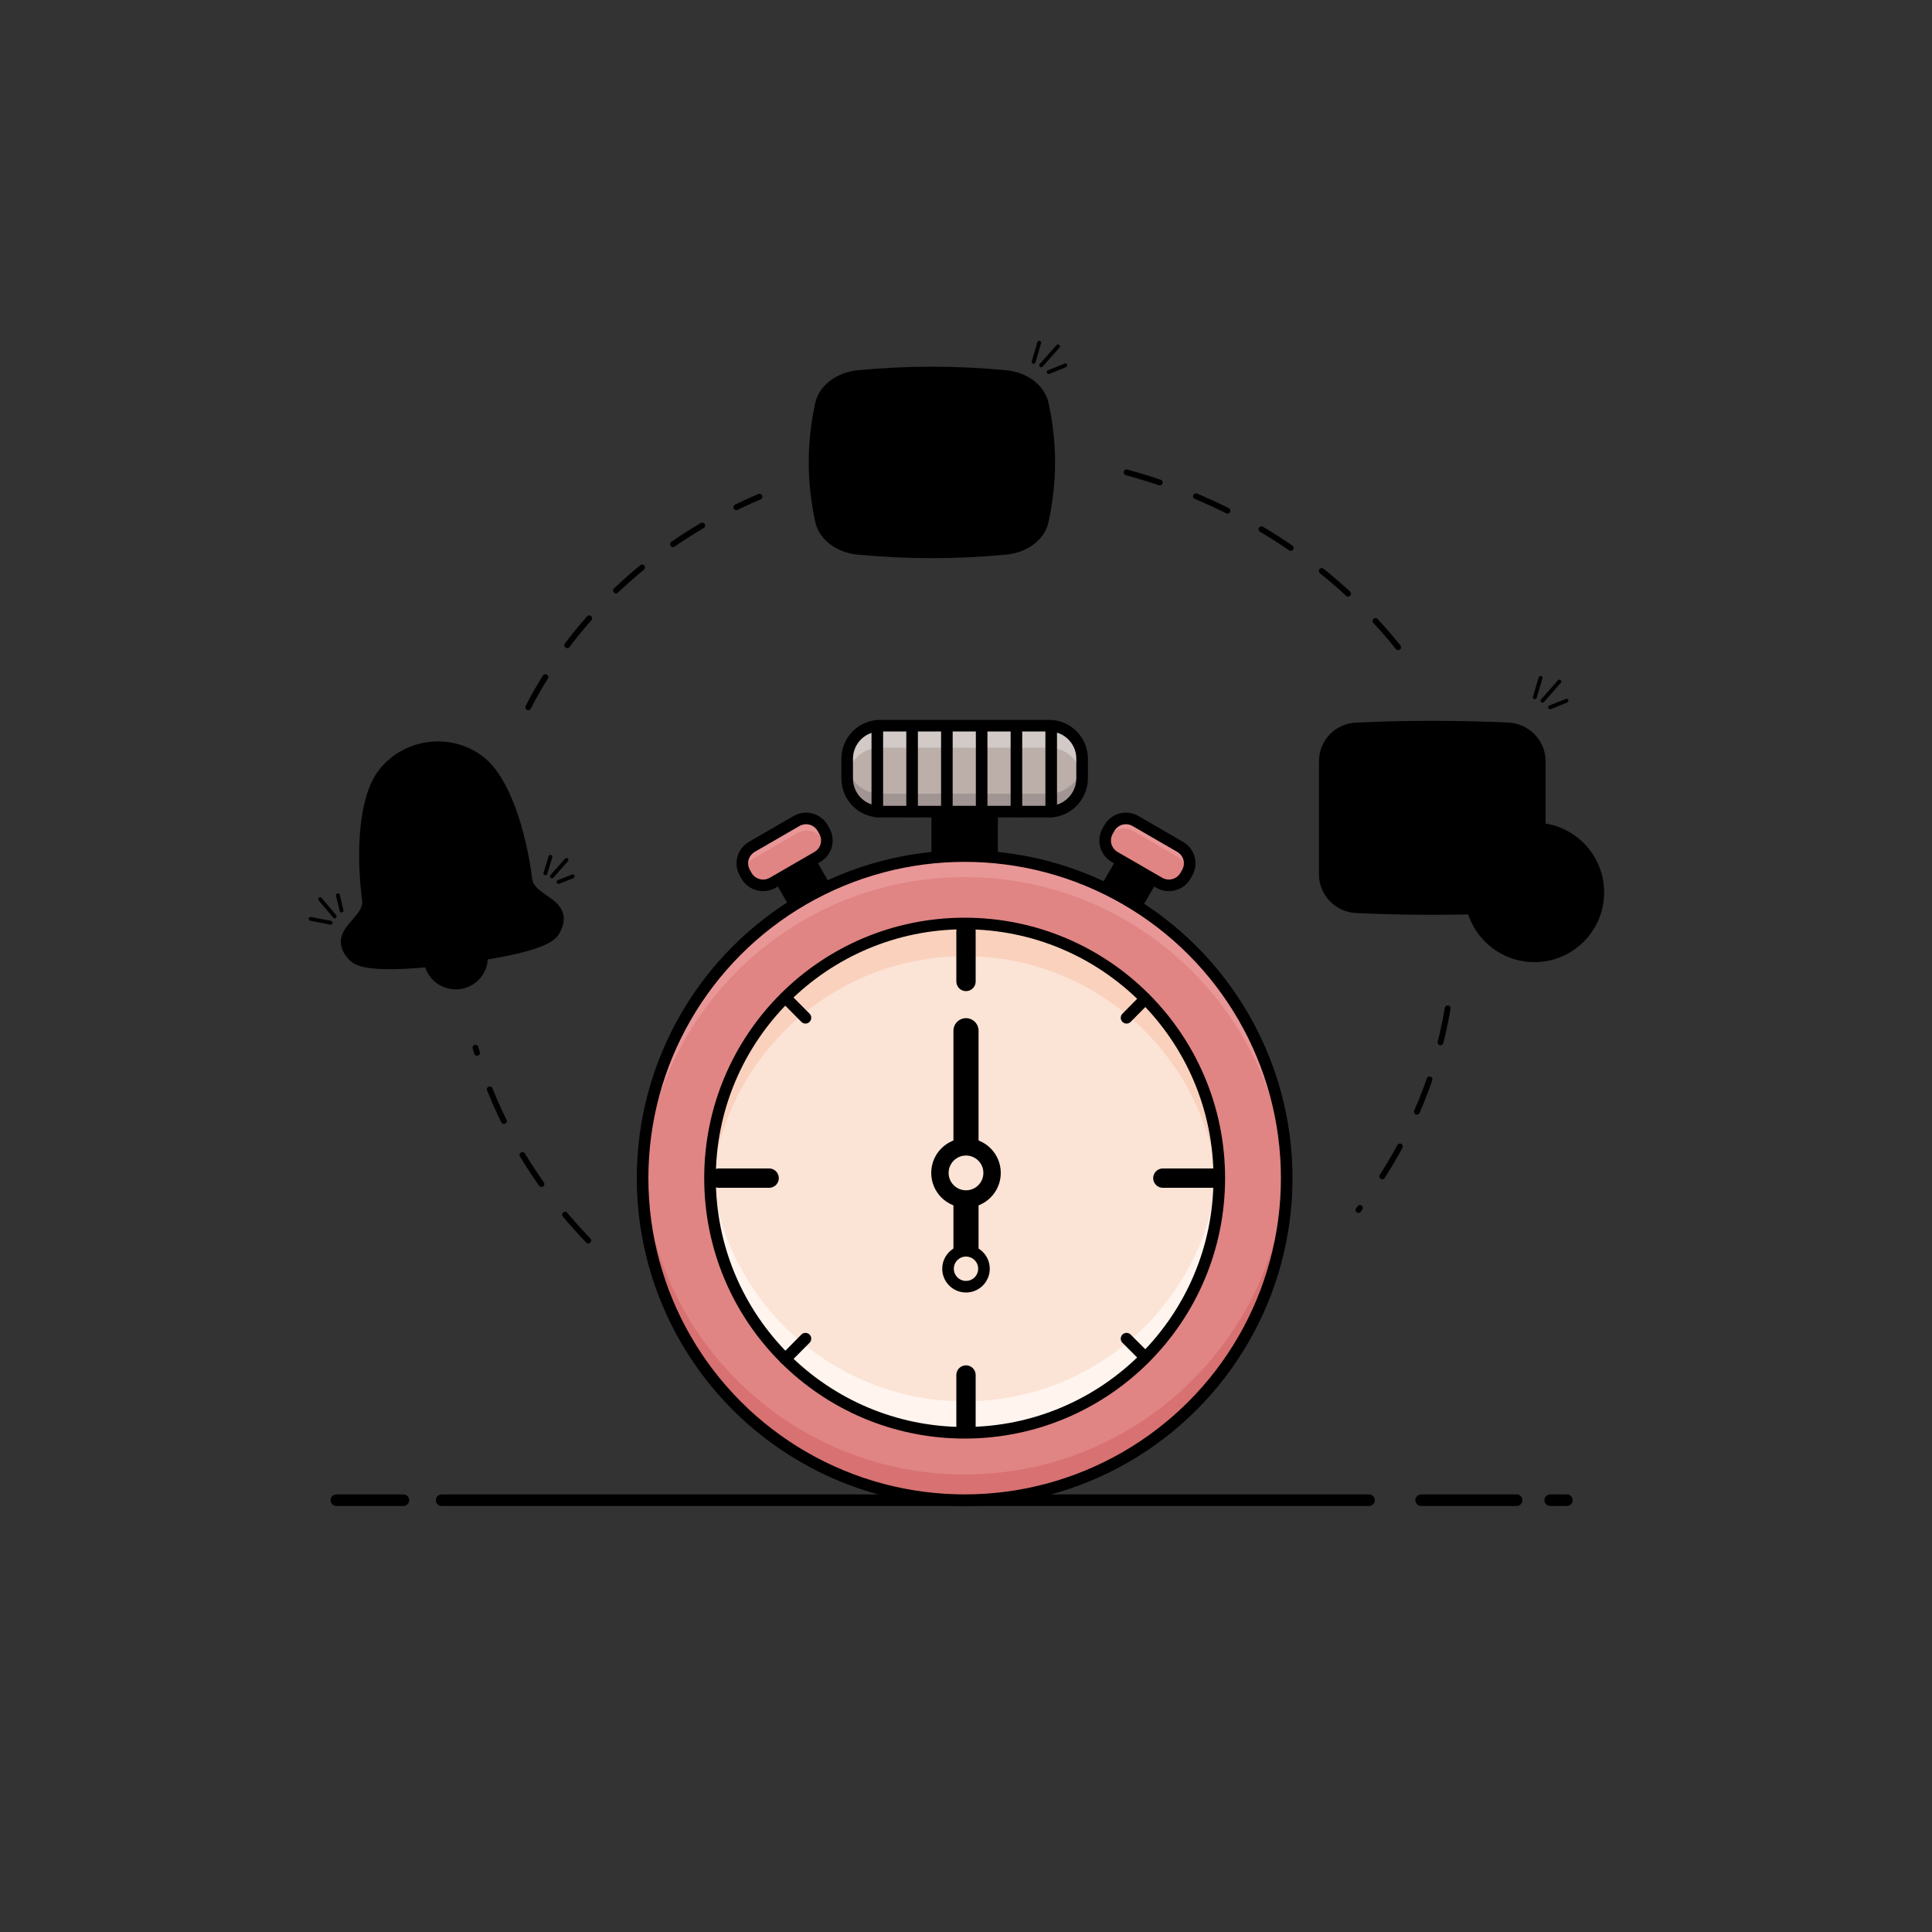 <?xml version="1.0" encoding="utf-8"?>
<!-- Generator: Adobe Illustrator 23.1.1, SVG Export Plug-In . SVG Version: 6.00 Build 0)  -->
<svg version="1.1" id="Layer_1" xmlns="http://www.w3.org/2000/svg" xmlns:xlink="http://www.w3.org/1999/xlink" x="0px" y="0px" viewBox="0 0 1000 1000" style="enable-background:new 0 0 1000 1000;" xml:space="preserve">
	<rect x="0" y="0" width="1000" height="1000" fill="#333333" stroke="none"/>
	<style type="text/css">
	.st0{fill:transparent;}
	.st1{fill:none;stroke:hsl(353deg 20% 40%);stroke-width:6;stroke-linecap:round;stroke-linejoin:round;stroke-miterlimit:10;}
	.st2{fill:hsl(353deg 20% 40%);}
	.st3{fill:#BCAFAA;}
	.st4{fill:#A09592;}
	.st5{fill:#D1CAC7;}
	.st6{fill:#E08484;}
	.st7{fill:#E99697;}
	.st8{fill:#D87171;}
	.st9{fill:#FBE3D5;}
	.st10{fill:#FFF4EE;}
	.st11{fill:#F9D1BD;}
	.st12{fill:none;stroke:hsl(353deg 20% 40%);stroke-width:13;stroke-linecap:round;stroke-linejoin:round;stroke-miterlimit:10;}
	.st13{fill:none;stroke:hsl(353deg 20% 40%);stroke-width:10;stroke-linecap:round;stroke-linejoin:round;stroke-miterlimit:10;}
	.st14{fill:none;stroke:hsl(353deg 20% 40%);stroke-width:9;stroke-linecap:round;stroke-linejoin:round;stroke-miterlimit:10;}
	.st15{fill:hsla(0, 50%, 96%, 1);}
	.st16{fill:none;stroke:hsl(353deg 20% 40%);stroke-width:4;stroke-linecap:round;stroke-linejoin:round;stroke-miterlimit:10;}
	.st17{fill:none;stroke:hsl(353deg 20% 40%);stroke-width:2;stroke-linecap:round;stroke-linejoin:round;stroke-miterlimit:10;}
	.st18{fill:none;stroke:hsl(353deg 20% 40%);stroke-width:5;stroke-linecap:round;stroke-linejoin:round;stroke-miterlimit:10;}
	
		.st19{fill:none;stroke:hsl(353deg 20% 40%);stroke-width:3;stroke-linecap:round;stroke-linejoin:round;stroke-miterlimit:10;stroke-dasharray:18,20;}
</style>
	<rect id="XMLID_133_" class="st0" width="1000" height="1000" />
	<line id="XMLID_382_" class="st1" x1="228.6" y1="776.5" x2="708.6" y2="776.5" />
	<line id="XMLID_381_" class="st1" x1="735.6" y1="776.5" x2="785" y2="776.5" />
	<line id="XMLID_380_" class="st1" x1="174.1" y1="776.5" x2="208.8" y2="776.5" />
	<line id="XMLID_379_" class="st1" x1="802.4" y1="776.5" x2="811" y2="776.5" />
	<path id="XMLID_390_" class="st2" d="M511.4,453.1h-24.2c-1.2,0-2.1-1-2.1-2.1v-51c0-1.2,1-2.1,2.1-2.1h24.2c1.2,0,2.1,1,2.1,2.1v51
	C513.5,452.1,512.6,453.1,511.4,453.1z" />
	<path id="XMLID_335_" class="st1" d="M511.4,453.1h-24.2c-1.2,0-2.1-1-2.1-2.1v-51c0-1.2,1-2.1,2.1-2.1h24.2c1.2,0,2.1,1,2.1,2.1v51
	C513.5,452.1,512.6,453.1,511.4,453.1z" />
	<path id="XMLID_394_" class="st3" d="M543,420.1h-87.4c-9.4,0-17.1-7.6-17.1-17.1v-10.3c0-9.4,7.6-17.1,17.1-17.1H543
	c9.4,0,17.1,7.6,17.1,17.1V403C560,412.4,552.4,420.1,543,420.1z" />
	<path id="XMLID_330_" class="st4" d="M543,410.8h-87.4c-9.4,0-17.1-7.6-17.1-17.1v9.3c0,9.4,7.6,17.1,17.1,17.1H543
	c9.4,0,17.1-7.6,17.1-17.1v-9.3C560,403.2,552.4,410.8,543,410.8z" />
	<path id="XMLID_329_" class="st5" d="M543,375.7h-87.4c-9.4,0-17.1,7.6-17.1,17.1V403c0,0.2,0,0.3,0,0.5c0.3-9.2,7.8-16.5,17-16.5
	H543c9.2,0,16.7,7.4,17,16.5c0-0.2,0-0.3,0-0.5v-10.3C560,383.3,552.4,375.7,543,375.7z" />
	<path id="XMLID_336_" class="st1" d="M543,420.1h-87.4c-9.4,0-17.1-7.6-17.1-17.1v-10.3c0-9.4,7.6-17.1,17.1-17.1H543
	c9.4,0,17.1,7.6,17.1,17.1V403C560,412.4,552.4,420.1,543,420.1z" />
	<g id="XMLID_257_">

		<rect id="XMLID_255_" x="571.5" y="448.1" transform="matrix(0.866 0.5 -0.5 0.866 309.841 -228.067)" class="st2" width="18" height="32" />

		<rect id="XMLID_31_" x="571.5" y="448.1" transform="matrix(0.866 0.5 -0.5 0.866 309.841 -228.067)" class="st1" width="18" height="32" />
		<path id="XMLID_256_" class="st6" d="M600,456.9l-23-13.3c-4.8-2.8-6.4-8.8-3.6-13.6l0.8-1.4c2.8-4.8,8.8-6.4,13.6-3.6l23,13.3
		c4.8,2.8,6.4,8.8,3.6,13.6l-0.8,1.4C610.9,458,604.8,459.7,600,456.9z" />
		<path id="XMLID_365_" class="st6" d="M600,456.9l-23-13.3c-4.8-2.8-6.4-8.8-3.6-13.6l0.8-1.4c2.8-4.8,8.8-6.4,13.6-3.6l23,13.3
		c4.8,2.8,6.4,8.8,3.6,13.6l-0.8,1.4C610.9,458,604.8,459.7,600,456.9z" />
		<path id="XMLID_375_" class="st7" d="M572.3,435.3l0.8-1.4c2.8-4.8,8.8-6.4,13.6-3.6l23,13.3c2.7,1.6,4.4,4.2,4.9,7
		c2.5-4.7,0.9-10.7-3.8-13.4l-23-13.3c-4.8-2.8-10.9-1.1-13.6,3.6l-0.8,1.4c-1.2,2.1-1.6,4.4-1.2,6.6
		C572.2,435.5,572.2,435.4,572.3,435.3z" />
		<path id="XMLID_254_" class="st1" d="M600,456.9l-23-13.3c-4.8-2.8-6.4-8.8-3.6-13.6l0.8-1.4c2.8-4.8,8.8-6.4,13.6-3.6l23,13.3
		c4.8,2.8,6.4,8.8,3.6,13.6l-0.8,1.4C610.9,458,604.8,459.7,600,456.9z" />
	</g>
	<g id="XMLID_17_">

		<rect id="XMLID_20_" x="410.5" y="448.1" transform="matrix(-0.866 0.5 -0.5 -0.866 1014.868 656.343)" class="st2" width="18" height="32" />

		<rect id="XMLID_109_" x="410.5" y="448.1" transform="matrix(-0.866 0.5 -0.5 -0.866 1014.868 656.343)" class="st1" width="18" height="32" />
		<path id="XMLID_19_" class="st6" d="M400,456.9l23-13.3c4.8-2.8,6.4-8.8,3.6-13.6l-0.8-1.4c-2.8-4.8-8.8-6.4-13.6-3.6l-23,13.3
		c-4.8,2.8-6.4,8.8-3.6,13.6l0.8,1.4C389.1,458,395.2,459.7,400,456.9z" />
		<path id="XMLID_364_" class="st6" d="M400,456.9l23-13.3c4.8-2.8,6.4-8.8,3.6-13.6l-0.8-1.4c-2.8-4.8-8.8-6.4-13.6-3.6l-23,13.3
		c-4.8,2.8-6.4,8.8-3.6,13.6l0.8,1.4C389.1,458,395.2,459.7,400,456.9z" />
		<path id="XMLID_372_" class="st7" d="M389.6,444.6l23-13.3c4.8-2.8,10.9-1.1,13.6,3.6l0.8,1.4c0.2,0.4,0.4,0.9,0.6,1.3
		c0.7-2.5,0.4-5.2-1-7.6l-0.8-1.4c-2.8-4.8-8.8-6.4-13.6-3.6l-23,13.3c-4.3,2.5-6.1,7.8-4.3,12.3C385.6,448.2,387.2,446,389.6,444.6
		z" />
		<path id="XMLID_18_" class="st1" d="M400,456.9l23-13.3c4.8-2.8,6.4-8.8,3.6-13.6l-0.8-1.4c-2.8-4.8-8.8-6.4-13.6-3.6l-23,13.3
		c-4.8,2.8-6.4,8.8-3.6,13.6l0.8,1.4C389.1,458,395.2,459.7,400,456.9z" />
	</g>
	<g id="XMLID_464_">
		<g id="XMLID_476_">
			<line id="XMLID_477_" class="st1" x1="544.1" y1="376" x2="544.1" y2="420.1" />
		</g>
		<g id="XMLID_474_">
			<line id="XMLID_475_" class="st1" x1="526.1" y1="376" x2="526.1" y2="420.1" />
		</g>
		<g id="XMLID_471_">
			<line id="XMLID_472_" class="st1" x1="508.1" y1="376" x2="508.1" y2="420.1" />
		</g>
		<g id="XMLID_469_">
			<line id="XMLID_470_" class="st1" x1="490.1" y1="376" x2="490.1" y2="420.1" />
		</g>
		<g id="XMLID_467_">
			<line id="XMLID_468_" class="st1" x1="472.1" y1="376" x2="472.1" y2="420.1" />
		</g>
		<g id="XMLID_465_">
			<line id="XMLID_466_" class="st1" x1="454.1" y1="376" x2="454.1" y2="420.1" />
		</g>
	</g>
	<circle id="XMLID_16_" class="st6" cx="499.3" cy="609.8" r="166.7" />
	<path id="XMLID_368_" class="st8" d="M499.3,763.2c-89.8,0-163-71-166.5-160c-0.1,2.2-0.1,4.4-0.1,6.7
	c0,92.1,74.6,166.7,166.7,166.7c92.1,0,166.7-74.6,166.7-166.7c0-2.2-0.1-4.5-0.1-6.7C662.3,692.1,589.1,763.2,499.3,763.2z" />
	<path id="XMLID_367_" class="st7" d="M499.3,454c90.2,0,163.7,71.7,166.6,161.3c0.1-1.8,0.1-3.6,0.1-5.4
	c0-92.1-74.6-166.7-166.7-166.7c-92.1,0-166.7,74.6-166.7,166.7c0,1.8,0,3.6,0.1,5.4C335.6,525.7,409,454,499.3,454z" />
	<circle id="XMLID_350_" class="st9" cx="499.3" cy="609.8" r="131.8" />
	<path id="XMLID_370_" class="st10" d="M499.3,725.3c-70,0-127.3-54.6-131.5-123.6c-0.2,2.7-0.3,5.4-0.3,8.1
	c0,72.8,59,131.8,131.8,131.8c72.8,0,131.8-59,131.8-131.8c0-2.7-0.1-5.4-0.3-8.1C626.6,670.7,569.3,725.3,499.3,725.3z" />
	<path id="XMLID_369_" class="st11" d="M499.3,494.9c69.9,0,127.1,54.5,131.5,123.3c0.2-2.8,0.3-5.6,0.3-8.4
	c0-72.8-59-131.8-131.8-131.8c-72.8,0-131.8,59-131.8,131.8c0,2.8,0.1,5.6,0.3,8.4C372.2,549.4,429.4,494.9,499.3,494.9z" />
	<line id="XMLID_383_" class="st12" x1="500" y1="607.1" x2="500" y2="656.7" />
	<line id="XMLID_378_" class="st12" x1="500" y1="607.1" x2="500" y2="533.5" />
	<circle id="XMLID_334_" class="st1" cx="499.3" cy="609.8" r="131.8" />
	<g id="XMLID_14_">
		<line id="XMLID_340_" class="st13" x1="500" y1="481.9" x2="500" y2="508" />
		<line id="XMLID_15_" class="st13" x1="500" y1="711.7" x2="500" y2="737.8" />
	</g>
	<g id="XMLID_13_">
		<line id="XMLID_78_" class="st13" x1="627.9" y1="609.8" x2="601.9" y2="609.8" />
		<line id="XMLID_77_" class="st13" x1="398.1" y1="609.8" x2="372.1" y2="609.8" />
	</g>
	<g id="XMLID_388_">
		<line id="XMLID_391_" class="st1" x1="592.8" y1="517" x2="583.1" y2="526.8" />
		<path id="XMLID_393_" class="st1" d="M592.8,517" />
		<path id="XMLID_387_" class="st1" d="M604.3,505.5" />
		<line id="XMLID_389_" class="st1" x1="416.9" y1="692.9" x2="406.5" y2="703.4" />
	</g>
	<g id="XMLID_385_">
		<line id="XMLID_392_" class="st1" x1="592.8" y1="702.6" x2="583.1" y2="692.9" />
		<line id="XMLID_386_" class="st1" x1="416.9" y1="526.8" x2="406.5" y2="516.3" />
	</g>
	<circle id="XMLID_12_" class="st9" cx="500" cy="607.1" r="13.5" />
	<circle id="XMLID_11_" class="st14" cx="500" cy="607.1" r="13.5" />
	<circle id="XMLID_384_" class="st9" cx="500" cy="656.7" r="9.3" />
	<circle id="XMLID_10_" class="st1" cx="500" cy="656.7" r="9.3" />
	<circle id="XMLID_306_" class="st1" cx="499.3" cy="609.8" r="166.7" />
	<g id="XMLID_397_">
		<path id="XMLID_374_" class="st15" d="M520.4,284.1c-25.3,2.4-50.8,2.4-76.1,0c-9.8-0.9-17.7-6.8-19.4-14.6
		c-4.4-20.4-4.4-39.9,0-60.3c1.7-7.7,9.6-13.6,19.4-14.6c25.3-2.4,50.8-2.4,76.1,0c9.8,0.9,17.7,6.8,19.4,14.6
		c4.4,20.4,4.4,39.9,0,60.3C538.2,277.3,530.2,283.2,520.4,284.1z" />
		<path id="XMLID_371_" class="st1" d="M520.4,284.1c-25.3,2.4-50.8,2.4-76.1,0c-9.8-0.9-17.7-6.8-19.4-14.6
		c-4.4-20.4-4.4-39.9,0-60.3c1.7-7.7,9.6-13.6,19.4-14.6c25.3-2.4,50.8-2.4,76.1,0c9.8,0.9,17.7,6.8,19.4,14.6
		c4.4,20.4,4.4,39.9,0,60.3C538.2,277.3,530.2,283.2,520.4,284.1z" />
		<path id="XMLID_366_" class="st1" d="M477.6,220.1l25.2,13.6c4.7,2.6,4.7,8.9,0,11.5l-25.2,13.6c-4.7,2.6-10.6-0.6-10.6-5.7v-27.2
		C466.9,220.7,472.9,217.5,477.6,220.1z" />
	</g>
	<g id="XMLID_398_">
		<path id="XMLID_376_" class="st15" d="M235.9,495.8c0,0-45.1,6.9-52.6-0.7c-12.3-12.4,8.6-17.5,7.1-29.4
		c-3.2-24.9-1.7-52.9,8.2-65.4c0.1-0.1,0.2-0.2,0.3-0.4c11.9-14.7,33.7-17.5,48.9-6.2c0.1,0.1,0.3,0.2,0.4,0.3
		c12.7,9.7,21.1,36.4,24.3,61.3c1.5,11.9,23,11.7,14.2,26.7C281.3,491.2,235.9,495.8,235.9,495.8z" />
		<path id="XMLID_377_" class="st1" d="M235.9,495.8c0,0-45.1,6.9-52.6-0.7c-12.3-12.4,8.6-17.5,7.1-29.4
		c-3.2-24.9-1.7-52.9,8.2-65.4c0.1-0.1,0.2-0.2,0.3-0.4c11.9-14.7,33.7-17.5,48.9-6.2c0.1,0.1,0.3,0.2,0.4,0.3
		c12.7,9.7,21.1,36.4,24.3,61.3c1.5,11.9,23,11.7,14.2,26.7C281.3,491.2,235.9,495.8,235.9,495.8z" />
		<path id="XMLID_399_" class="st16" d="M257.7,457.7c0.9,6.9,4,12,7.5,15.8" />
		<path id="XMLID_363_" class="st16" d="M240.2,408.4l0.2,0.2c5,3.8,11.5,17.7,15.4,37.4" />
		<path id="XMLID_395_" class="st15" d="M249.4,494.1c0.9,7.3-4.4,14-11.8,14.9c-7.4,0.9-14.2-4.2-15.2-11.5L249.4,494.1z" />
		<path id="XMLID_396_" class="st1" d="M249.4,494.1c0.9,7.3-4.4,14-11.8,14.9c-7.4,0.9-14.2-4.2-15.2-11.5L249.4,494.1z" />
	</g>
	<g id="XMLID_451_">
		<line id="XMLID_454_" class="st17" x1="289.1" y1="456.5" x2="296.4" y2="453.6" />
		<line id="XMLID_453_" class="st17" x1="282.3" y1="452" x2="284.9" y2="443.5" />
		<line id="XMLID_452_" class="st17" x1="285.7" y1="453.6" x2="293.2" y2="445.1" />
	</g>
	<g id="XMLID_488_">
		<line id="XMLID_491_" class="st17" x1="542.8" y1="192.6" x2="551.4" y2="189.1" />
		<line id="XMLID_490_" class="st17" x1="535" y1="187.3" x2="537.9" y2="177.4" />
		<line id="XMLID_489_" class="st17" x1="538.9" y1="189.1" x2="547.6" y2="179.3" />
	</g>
	<g id="XMLID_264_">
		<line id="XMLID_270_" class="st17" x1="802.3" y1="366.1" x2="810.8" y2="362.7" />
		<line id="XMLID_266_" class="st17" x1="794.4" y1="360.9" x2="797.4" y2="350.9" />
		<line id="XMLID_265_" class="st17" x1="798.4" y1="362.7" x2="807.1" y2="352.8" />
	</g>
	<g id="XMLID_484_">
		<line id="XMLID_487_" class="st17" x1="176.8" y1="471.3" x2="174.9" y2="463.4" />
		<line id="XMLID_486_" class="st17" x1="171.1" y1="477.6" x2="160.8" y2="475.6" />
		<line id="XMLID_485_" class="st17" x1="173.2" y1="474.3" x2="165.7" y2="465.4" />
	</g>
	<path id="XMLID_252_" class="st15" d="M780.6,469.6c-26.1,1.2-52.3,1.2-78.5,0c-9.1-0.4-16.4-7.9-16.4-17v-58.6
	c0-9.2,7.2-16.6,16.4-17c26.1-1.2,52.3-1.2,78.5,0c9.1,0.4,16.4,7.9,16.4,17v58.6C797,461.7,789.7,469.2,780.6,469.6z" />
	<path id="XMLID_83_" class="st1" d="M780.6,469.6c-26.1,1.2-52.3,1.2-78.5,0c-9.1-0.4-16.4-7.9-16.4-17v-58.6
	c0-9.2,7.2-16.6,16.4-17c26.1-1.2,52.3-1.2,78.5,0c9.1,0.4,16.4,7.9,16.4,17v58.6C797,461.7,789.7,469.2,780.6,469.6z" />
	<polyline id="XMLID_242_" class="st1" points="700.9,441.3 724.7,410.6 752.9,430.9 781.2,404 " />
	<circle id="XMLID_3_" class="st15" cx="700.9" cy="442" r="5.9" />
	<circle id="XMLID_2_" class="st1" cx="700.9" cy="442" r="5.9" />
	<circle id="XMLID_244_" class="st15" cx="725.2" cy="410.7" r="6.7" />
	<circle id="XMLID_243_" class="st1" cx="725.2" cy="410.7" r="6.7" />
	<circle id="XMLID_246_" class="st15" cx="752.8" cy="428.8" r="7.3" />
	<circle id="XMLID_245_" class="st1" cx="752.8" cy="428.8" r="7.3" />
	<circle id="XMLID_248_" class="st15" cx="782.4" cy="402.4" r="7.3" />
	<circle id="XMLID_247_" class="st1" cx="782.4" cy="402.4" r="7.3" />
	<circle id="XMLID_258_" class="st15" cx="794.2" cy="461.9" r="33.1" />
	<circle id="XMLID_259_" class="st15" cx="794.2" cy="461.9" r="33.1" />
	<circle id="XMLID_253_" class="st1" cx="794.2" cy="461.9" r="33.1" />
	<path id="XMLID_262_" class="st18" d="M807.9,443.1c5.8,4.2,9.5,11,9.5,18.7c0,12.8-10.4,23.2-23.2,23.2S771,474.7,771,461.9
	c0-2,0.3-4,0.8-5.9" />
	<path id="XMLID_261_" class="st18" d="M803.8,452.1c0.9,0.9,1.7,1.9,2.3,3.1c3.7,6.6,1.3,15-5.3,18.6c-3.3,1.8-7.1,2.2-10.4,1.2" />
	<path id="XMLID_313_" class="st19" d="M304.5,642.1c-27.3-28.3-47.6-62.3-58.4-99.8" />
	<path id="XMLID_308_" class="st19" d="M749.3,521.9c-6.4,38.5-22.6,74-46.2,104.4" />
	<path id="XMLID_309_" class="st19" d="M583.1,244.5c62.5,16.9,115.5,54,150,103" />
	<path id="XMLID_260_" class="st19" d="M273.4,366.1c24.6-47.9,67.1-86.7,119.7-109" />
</svg>